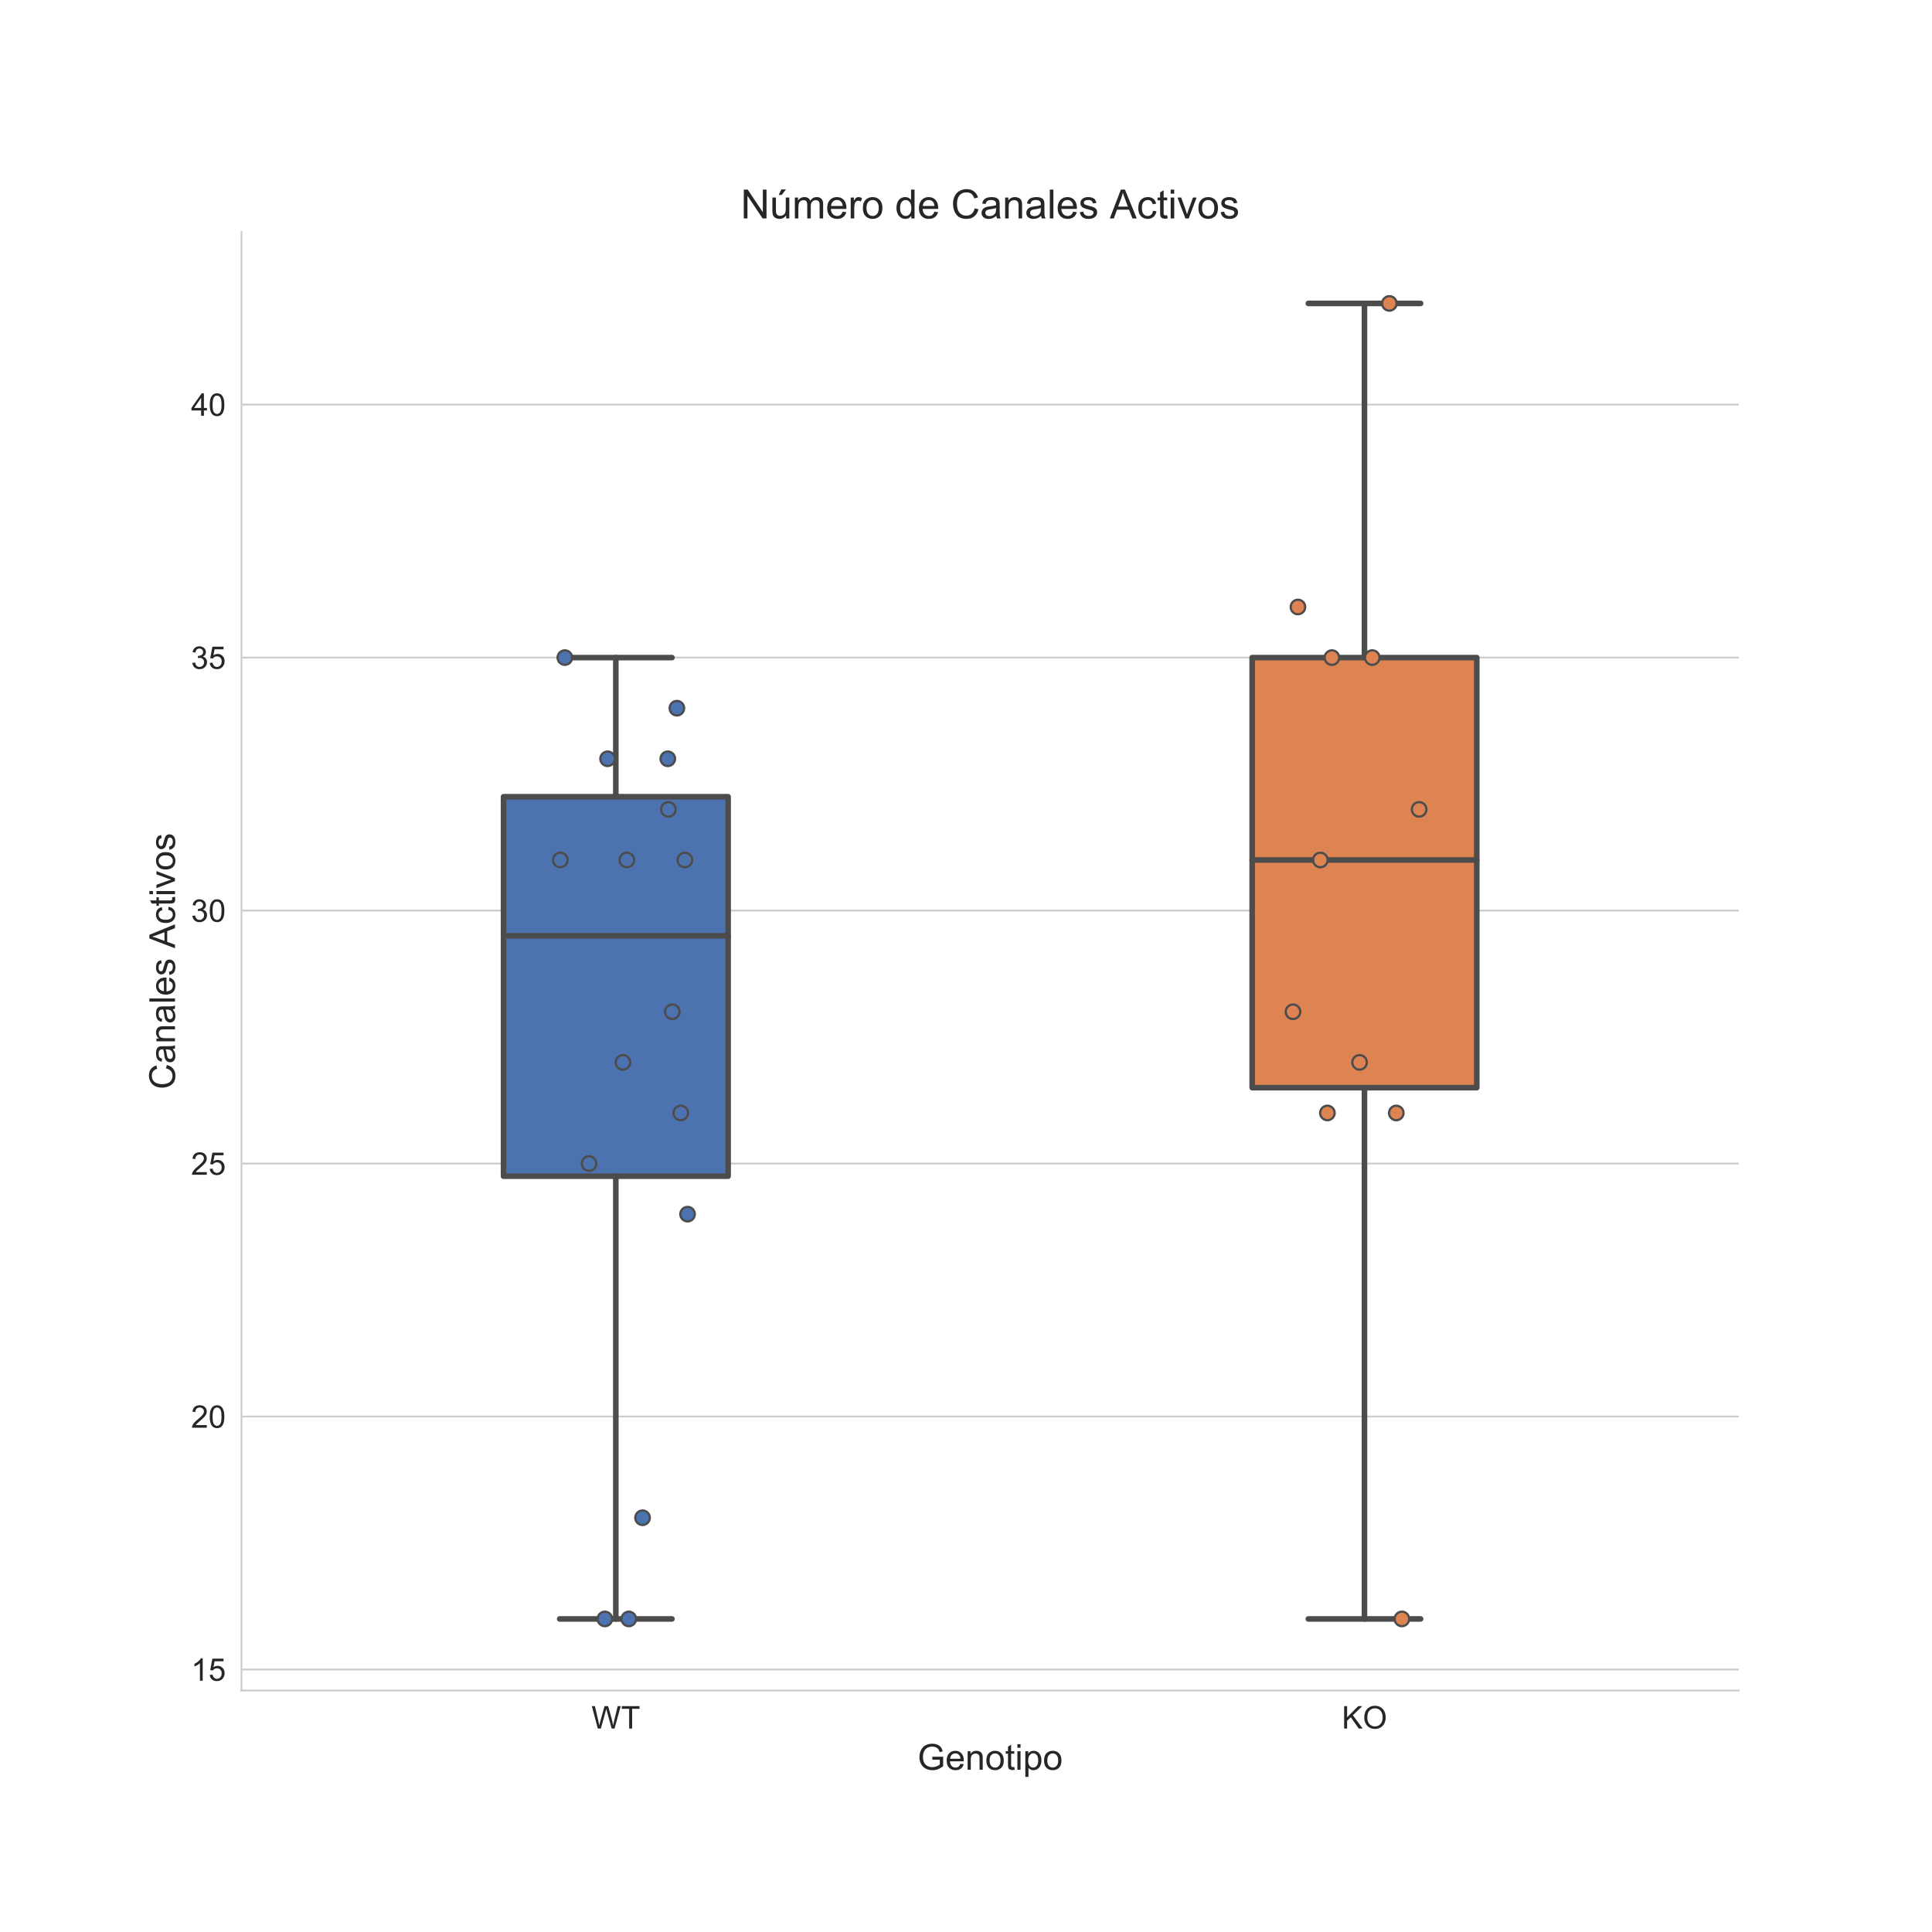 <?xml version="1.0" encoding="utf-8" standalone="no"?>
<!DOCTYPE svg PUBLIC "-//W3C//DTD SVG 1.1//EN"
  "http://www.w3.org/Graphics/SVG/1.1/DTD/svg11.dtd">
<!-- Created with matplotlib (https://matplotlib.org/) -->
<svg height="864pt" version="1.1" viewBox="0 0 864 864" width="864pt" xmlns="http://www.w3.org/2000/svg" xmlns:xlink="http://www.w3.org/1999/xlink">
 <defs>
  <style type="text/css">
*{stroke-linecap:butt;stroke-linejoin:round;white-space:pre;}
  </style>
 </defs>
 <g id="figure_1">
  <g id="patch_1">
   <path d="M 0 864 
L 864 864 
L 864 0 
L 0 0 
z
" style="fill:#ffffff;"/>
  </g>
  <g id="axes_1">
   <g id="patch_2">
    <path d="M 108 756 
L 777.6 756 
L 777.6 103.68 
L 108 103.68 
z
" style="fill:#ffffff;"/>
   </g>
   <g id="matplotlib.axis_1">
    <g id="xtick_1">
     <g id="text_1">
      <!-- WT -->
      <defs>
       <path d="M 20.219 0 
L 1.219 71.578 
L 10.938 71.578 
L 21.828 24.656 
Q 23.578 17.281 24.859 10.016 
Q 27.594 21.484 28.078 23.25 
L 41.703 71.578 
L 53.125 71.578 
L 63.375 35.359 
Q 67.234 21.875 68.953 10.016 
Q 70.312 16.797 72.516 25.594 
L 83.734 71.578 
L 93.266 71.578 
L 73.641 0 
L 64.5 0 
L 49.422 54.547 
Q 47.516 61.375 47.172 62.938 
Q 46.047 58.016 45.062 54.547 
L 29.891 0 
z
" id="ArialMT-87"/>
       <path d="M 25.922 0 
L 25.922 63.141 
L 2.344 63.141 
L 2.344 71.578 
L 59.078 71.578 
L 59.078 63.141 
L 35.406 63.141 
L 35.406 0 
z
" id="ArialMT-84"/>
      </defs>
      <g style="fill:#262626;" transform="translate(264.517 773.021)scale(0.14 -0.14)">
       <use xlink:href="#ArialMT-87"/>
       <use x="94.385" xlink:href="#ArialMT-84"/>
      </g>
     </g>
    </g>
    <g id="xtick_2">
     <g id="text_2">
      <!-- KO -->
      <defs>
       <path d="M 7.328 0 
L 7.328 71.578 
L 16.797 71.578 
L 16.797 36.078 
L 52.344 71.578 
L 65.188 71.578 
L 35.156 42.578 
L 66.5 0 
L 54 0 
L 28.516 36.234 
L 16.797 24.812 
L 16.797 0 
z
" id="ArialMT-75"/>
       <path d="M 4.828 34.859 
Q 4.828 52.688 14.391 62.766 
Q 23.969 72.859 39.109 72.859 
Q 49.031 72.859 56.984 68.109 
Q 64.938 63.375 69.109 54.906 
Q 73.297 46.438 73.297 35.688 
Q 73.297 24.812 68.891 16.219 
Q 64.5 7.625 56.438 3.203 
Q 48.391 -1.219 39.062 -1.219 
Q 28.953 -1.219 20.984 3.656 
Q 13.031 8.547 8.922 16.984 
Q 4.828 25.438 4.828 34.859 
z
M 14.594 34.719 
Q 14.594 21.781 21.547 14.328 
Q 28.516 6.891 39.016 6.891 
Q 49.703 6.891 56.609 14.406 
Q 63.531 21.922 63.531 35.75 
Q 63.531 44.484 60.578 51 
Q 57.625 57.516 51.922 61.109 
Q 46.234 64.703 39.156 64.703 
Q 29.109 64.703 21.844 57.781 
Q 14.594 50.875 14.594 34.719 
z
" id="ArialMT-79"/>
      </defs>
      <g style="fill:#262626;" transform="translate(600.086 773.021)scale(0.14 -0.14)">
       <use xlink:href="#ArialMT-75"/>
       <use x="66.699" xlink:href="#ArialMT-79"/>
      </g>
     </g>
    </g>
    <g id="text_3">
     <!-- Genotipo -->
     <defs>
      <path d="M 41.219 28.078 
L 41.219 36.469 
L 71.531 36.531 
L 71.531 9.969 
Q 64.547 4.391 57.125 1.578 
Q 49.703 -1.219 41.891 -1.219 
Q 31.344 -1.219 22.719 3.297 
Q 14.109 7.812 9.719 16.359 
Q 5.328 24.906 5.328 35.453 
Q 5.328 45.906 9.688 54.953 
Q 14.062 64.016 22.266 68.406 
Q 30.469 72.797 41.156 72.797 
Q 48.922 72.797 55.188 70.281 
Q 61.469 67.781 65.031 63.281 
Q 68.609 58.797 70.453 51.562 
L 61.922 49.219 
Q 60.297 54.688 57.906 57.812 
Q 55.516 60.938 51.062 62.812 
Q 46.625 64.703 41.219 64.703 
Q 34.719 64.703 29.984 62.719 
Q 25.25 60.75 22.344 57.516 
Q 19.438 54.297 17.828 50.438 
Q 15.094 43.797 15.094 36.031 
Q 15.094 26.469 18.391 20.016 
Q 21.688 13.578 27.984 10.453 
Q 34.281 7.328 41.359 7.328 
Q 47.516 7.328 53.375 9.688 
Q 59.234 12.062 62.25 14.75 
L 62.25 28.078 
z
" id="ArialMT-71"/>
      <path d="M 42.094 16.703 
L 51.172 15.578 
Q 49.031 7.625 43.219 3.219 
Q 37.406 -1.172 28.375 -1.172 
Q 17 -1.172 10.328 5.828 
Q 3.656 12.844 3.656 25.484 
Q 3.656 38.578 10.391 45.797 
Q 17.141 53.031 27.875 53.031 
Q 38.281 53.031 44.875 45.953 
Q 51.469 38.875 51.469 26.031 
Q 51.469 25.25 51.422 23.688 
L 12.75 23.688 
Q 13.234 15.141 17.578 10.594 
Q 21.922 6.062 28.422 6.062 
Q 33.25 6.062 36.672 8.594 
Q 40.094 11.141 42.094 16.703 
z
M 13.234 30.906 
L 42.188 30.906 
Q 41.609 37.453 38.875 40.719 
Q 34.672 45.797 27.984 45.797 
Q 21.922 45.797 17.797 41.75 
Q 13.672 37.703 13.234 30.906 
z
" id="ArialMT-101"/>
      <path d="M 6.594 0 
L 6.594 51.859 
L 14.5 51.859 
L 14.5 44.484 
Q 20.219 53.031 31 53.031 
Q 35.688 53.031 39.625 51.344 
Q 43.562 49.656 45.516 46.922 
Q 47.469 44.188 48.25 40.438 
Q 48.734 37.984 48.734 31.891 
L 48.734 0 
L 39.938 0 
L 39.938 31.547 
Q 39.938 36.922 38.906 39.578 
Q 37.891 42.234 35.281 43.812 
Q 32.672 45.406 29.156 45.406 
Q 23.531 45.406 19.453 41.844 
Q 15.375 38.281 15.375 28.328 
L 15.375 0 
z
" id="ArialMT-110"/>
      <path d="M 3.328 25.922 
Q 3.328 40.328 11.328 47.266 
Q 18.016 53.031 27.641 53.031 
Q 38.328 53.031 45.109 46.016 
Q 51.906 39.016 51.906 26.656 
Q 51.906 16.656 48.906 10.906 
Q 45.906 5.172 40.156 2 
Q 34.422 -1.172 27.641 -1.172 
Q 16.75 -1.172 10.031 5.812 
Q 3.328 12.797 3.328 25.922 
z
M 12.359 25.922 
Q 12.359 15.969 16.703 11.016 
Q 21.047 6.062 27.641 6.062 
Q 34.188 6.062 38.531 11.031 
Q 42.875 16.016 42.875 26.219 
Q 42.875 35.844 38.5 40.797 
Q 34.125 45.75 27.641 45.75 
Q 21.047 45.75 16.703 40.812 
Q 12.359 35.891 12.359 25.922 
z
" id="ArialMT-111"/>
      <path d="M 25.781 7.859 
L 27.047 0.094 
Q 23.344 -0.688 20.406 -0.688 
Q 15.625 -0.688 12.984 0.828 
Q 10.359 2.344 9.281 4.812 
Q 8.203 7.281 8.203 15.188 
L 8.203 45.016 
L 1.766 45.016 
L 1.766 51.859 
L 8.203 51.859 
L 8.203 64.703 
L 16.938 69.969 
L 16.938 51.859 
L 25.781 51.859 
L 25.781 45.016 
L 16.938 45.016 
L 16.938 14.703 
Q 16.938 10.938 17.406 9.859 
Q 17.875 8.797 18.922 8.156 
Q 19.969 7.516 21.922 7.516 
Q 23.391 7.516 25.781 7.859 
z
" id="ArialMT-116"/>
      <path d="M 6.641 61.469 
L 6.641 71.578 
L 15.438 71.578 
L 15.438 61.469 
z
M 6.641 0 
L 6.641 51.859 
L 15.438 51.859 
L 15.438 0 
z
" id="ArialMT-105"/>
      <path d="M 6.594 -19.875 
L 6.594 51.859 
L 14.594 51.859 
L 14.594 45.125 
Q 17.438 49.078 21 51.047 
Q 24.562 53.031 29.641 53.031 
Q 36.281 53.031 41.359 49.609 
Q 46.438 46.188 49.016 39.953 
Q 51.609 33.734 51.609 26.312 
Q 51.609 18.359 48.75 11.984 
Q 45.906 5.609 40.453 2.219 
Q 35.016 -1.172 29 -1.172 
Q 24.609 -1.172 21.109 0.688 
Q 17.625 2.547 15.375 5.375 
L 15.375 -19.875 
z
M 14.547 25.641 
Q 14.547 15.625 18.594 10.844 
Q 22.656 6.062 28.422 6.062 
Q 34.281 6.062 38.453 11.016 
Q 42.625 15.969 42.625 26.375 
Q 42.625 36.281 38.547 41.203 
Q 34.469 46.141 28.812 46.141 
Q 23.188 46.141 18.859 40.891 
Q 14.547 35.641 14.547 25.641 
z
" id="ArialMT-112"/>
     </defs>
     <g style="fill:#262626;" transform="translate(410.334 791.451)scale(0.16 -0.16)">
      <use xlink:href="#ArialMT-71"/>
      <use x="77.783" xlink:href="#ArialMT-101"/>
      <use x="133.398" xlink:href="#ArialMT-110"/>
      <use x="189.014" xlink:href="#ArialMT-111"/>
      <use x="244.629" xlink:href="#ArialMT-116"/>
      <use x="272.412" xlink:href="#ArialMT-105"/>
      <use x="294.629" xlink:href="#ArialMT-112"/>
      <use x="350.244" xlink:href="#ArialMT-111"/>
     </g>
    </g>
   </g>
   <g id="matplotlib.axis_2">
    <g id="ytick_1">
     <g id="line2d_1">
      <path clip-path="url(#p1ff3ce1ac2)" d="M 108 746.619 
L 777.6 746.619 
" style="fill:none;stroke:#cccccc;stroke-linecap:round;stroke-width:0.8;"/>
     </g>
     <g id="text_4">
      <!-- 15 -->
      <defs>
       <path d="M 37.25 0 
L 28.469 0 
L 28.469 56 
Q 25.297 52.984 20.141 49.953 
Q 14.984 46.922 10.891 45.406 
L 10.891 53.906 
Q 18.266 57.375 23.781 62.297 
Q 29.297 67.234 31.594 71.875 
L 37.25 71.875 
z
" id="ArialMT-49"/>
       <path d="M 4.156 18.75 
L 13.375 19.531 
Q 14.406 12.797 18.141 9.391 
Q 21.875 6 27.156 6 
Q 33.5 6 37.891 10.781 
Q 42.281 15.578 42.281 23.484 
Q 42.281 31 38.062 35.344 
Q 33.844 39.703 27 39.703 
Q 22.75 39.703 19.328 37.766 
Q 15.922 35.844 13.969 32.766 
L 5.719 33.844 
L 12.641 70.609 
L 48.25 70.609 
L 48.25 62.203 
L 19.672 62.203 
L 15.828 42.969 
Q 22.266 47.469 29.344 47.469 
Q 38.719 47.469 45.156 40.969 
Q 51.609 34.469 51.609 24.266 
Q 51.609 14.547 45.953 7.469 
Q 39.062 -1.219 27.156 -1.219 
Q 17.391 -1.219 11.203 4.25 
Q 5.031 9.719 4.156 18.75 
z
" id="ArialMT-53"/>
      </defs>
      <g style="fill:#262626;" transform="translate(85.429 751.629)scale(0.14 -0.14)">
       <use xlink:href="#ArialMT-49"/>
       <use x="55.615" xlink:href="#ArialMT-53"/>
      </g>
     </g>
    </g>
    <g id="ytick_2">
     <g id="line2d_2">
      <path clip-path="url(#p1ff3ce1ac2)" d="M 108 633.484 
L 777.6 633.484 
" style="fill:none;stroke:#cccccc;stroke-linecap:round;stroke-width:0.8;"/>
     </g>
     <g id="text_5">
      <!-- 20 -->
      <defs>
       <path d="M 50.344 8.453 
L 50.344 0 
L 3.031 0 
Q 2.938 3.172 4.047 6.109 
Q 5.859 10.938 9.828 15.625 
Q 13.812 20.312 21.344 26.469 
Q 33.016 36.031 37.109 41.625 
Q 41.219 47.219 41.219 52.203 
Q 41.219 57.422 37.469 61 
Q 33.734 64.594 27.734 64.594 
Q 21.391 64.594 17.578 60.781 
Q 13.766 56.984 13.719 50.25 
L 4.688 51.172 
Q 5.609 61.281 11.656 66.578 
Q 17.719 71.875 27.938 71.875 
Q 38.234 71.875 44.234 66.156 
Q 50.25 60.453 50.25 52 
Q 50.25 47.703 48.484 43.547 
Q 46.734 39.406 42.656 34.812 
Q 38.578 30.219 29.109 22.219 
Q 21.188 15.578 18.938 13.203 
Q 16.703 10.844 15.234 8.453 
z
" id="ArialMT-50"/>
       <path d="M 4.156 35.297 
Q 4.156 48 6.766 55.734 
Q 9.375 63.484 14.516 67.672 
Q 19.672 71.875 27.484 71.875 
Q 33.25 71.875 37.594 69.547 
Q 41.938 67.234 44.766 62.859 
Q 47.609 58.5 49.219 52.219 
Q 50.828 45.953 50.828 35.297 
Q 50.828 22.703 48.234 14.969 
Q 45.656 7.234 40.5 3 
Q 35.359 -1.219 27.484 -1.219 
Q 17.141 -1.219 11.234 6.203 
Q 4.156 15.141 4.156 35.297 
z
M 13.188 35.297 
Q 13.188 17.672 17.312 11.828 
Q 21.438 6 27.484 6 
Q 33.547 6 37.672 11.859 
Q 41.797 17.719 41.797 35.297 
Q 41.797 52.984 37.672 58.781 
Q 33.547 64.594 27.391 64.594 
Q 21.344 64.594 17.719 59.469 
Q 13.188 52.938 13.188 35.297 
z
" id="ArialMT-48"/>
      </defs>
      <g style="fill:#262626;" transform="translate(85.429 638.494)scale(0.14 -0.14)">
       <use xlink:href="#ArialMT-50"/>
       <use x="55.615" xlink:href="#ArialMT-48"/>
      </g>
     </g>
    </g>
    <g id="ytick_3">
     <g id="line2d_3">
      <path clip-path="url(#p1ff3ce1ac2)" d="M 108 520.348 
L 777.6 520.348 
" style="fill:none;stroke:#cccccc;stroke-linecap:round;stroke-width:0.8;"/>
     </g>
     <g id="text_6">
      <!-- 25 -->
      <g style="fill:#262626;" transform="translate(85.429 525.359)scale(0.14 -0.14)">
       <use xlink:href="#ArialMT-50"/>
       <use x="55.615" xlink:href="#ArialMT-53"/>
      </g>
     </g>
    </g>
    <g id="ytick_4">
     <g id="line2d_4">
      <path clip-path="url(#p1ff3ce1ac2)" d="M 108 407.213 
L 777.6 407.213 
" style="fill:none;stroke:#cccccc;stroke-linecap:round;stroke-width:0.8;"/>
     </g>
     <g id="text_7">
      <!-- 30 -->
      <defs>
       <path d="M 4.203 18.891 
L 12.984 20.062 
Q 14.5 12.594 18.141 9.297 
Q 21.781 6 27 6 
Q 33.203 6 37.469 10.297 
Q 41.75 14.594 41.75 20.953 
Q 41.75 27 37.797 30.922 
Q 33.844 34.859 27.734 34.859 
Q 25.25 34.859 21.531 33.891 
L 22.516 41.609 
Q 23.391 41.5 23.922 41.5 
Q 29.547 41.5 34.031 44.422 
Q 38.531 47.359 38.531 53.469 
Q 38.531 58.297 35.25 61.469 
Q 31.984 64.656 26.812 64.656 
Q 21.688 64.656 18.266 61.422 
Q 14.844 58.203 13.875 51.766 
L 5.078 53.328 
Q 6.688 62.156 12.391 67.016 
Q 18.109 71.875 26.609 71.875 
Q 32.469 71.875 37.391 69.359 
Q 42.328 66.844 44.938 62.5 
Q 47.562 58.156 47.562 53.266 
Q 47.562 48.641 45.062 44.828 
Q 42.578 41.016 37.703 38.766 
Q 44.047 37.312 47.562 32.688 
Q 51.078 28.078 51.078 21.141 
Q 51.078 11.766 44.234 5.25 
Q 37.406 -1.266 26.953 -1.266 
Q 17.531 -1.266 11.297 4.344 
Q 5.078 9.969 4.203 18.891 
z
" id="ArialMT-51"/>
      </defs>
      <g style="fill:#262626;" transform="translate(85.429 412.223)scale(0.14 -0.14)">
       <use xlink:href="#ArialMT-51"/>
       <use x="55.615" xlink:href="#ArialMT-48"/>
      </g>
     </g>
    </g>
    <g id="ytick_5">
     <g id="line2d_5">
      <path clip-path="url(#p1ff3ce1ac2)" d="M 108 294.078 
L 777.6 294.078 
" style="fill:none;stroke:#cccccc;stroke-linecap:round;stroke-width:0.8;"/>
     </g>
     <g id="text_8">
      <!-- 35 -->
      <g style="fill:#262626;" transform="translate(85.429 299.088)scale(0.14 -0.14)">
       <use xlink:href="#ArialMT-51"/>
       <use x="55.615" xlink:href="#ArialMT-53"/>
      </g>
     </g>
    </g>
    <g id="ytick_6">
     <g id="line2d_6">
      <path clip-path="url(#p1ff3ce1ac2)" d="M 108 180.942 
L 777.6 180.942 
" style="fill:none;stroke:#cccccc;stroke-linecap:round;stroke-width:0.8;"/>
     </g>
     <g id="text_9">
      <!-- 40 -->
      <defs>
       <path d="M 32.328 0 
L 32.328 17.141 
L 1.266 17.141 
L 1.266 25.203 
L 33.938 71.578 
L 41.109 71.578 
L 41.109 25.203 
L 50.781 25.203 
L 50.781 17.141 
L 41.109 17.141 
L 41.109 0 
z
M 32.328 25.203 
L 32.328 57.469 
L 9.906 25.203 
z
" id="ArialMT-52"/>
      </defs>
      <g style="fill:#262626;" transform="translate(85.429 185.953)scale(0.14 -0.14)">
       <use xlink:href="#ArialMT-52"/>
       <use x="55.615" xlink:href="#ArialMT-48"/>
      </g>
     </g>
    </g>
    <g id="text_10">
     <!-- Canales Activos -->
     <defs>
      <path d="M 58.797 25.094 
L 68.266 22.703 
Q 65.281 11.031 57.547 4.906 
Q 49.812 -1.219 38.625 -1.219 
Q 27.047 -1.219 19.797 3.484 
Q 12.547 8.203 8.766 17.141 
Q 4.984 26.078 4.984 36.328 
Q 4.984 47.516 9.25 55.828 
Q 13.531 64.156 21.406 68.469 
Q 29.297 72.797 38.766 72.797 
Q 49.516 72.797 56.828 67.328 
Q 64.156 61.859 67.047 51.953 
L 57.719 49.75 
Q 55.219 57.562 50.484 61.125 
Q 45.75 64.703 38.578 64.703 
Q 30.328 64.703 24.781 60.734 
Q 19.234 56.781 16.984 50.109 
Q 14.75 43.453 14.75 36.375 
Q 14.75 27.25 17.406 20.438 
Q 20.062 13.625 25.672 10.25 
Q 31.297 6.891 37.844 6.891 
Q 45.797 6.891 51.312 11.469 
Q 56.844 16.062 58.797 25.094 
z
" id="ArialMT-67"/>
      <path d="M 40.438 6.391 
Q 35.547 2.25 31.031 0.531 
Q 26.516 -1.172 21.344 -1.172 
Q 12.797 -1.172 8.203 3 
Q 3.609 7.172 3.609 13.672 
Q 3.609 17.484 5.344 20.625 
Q 7.078 23.781 9.891 25.688 
Q 12.703 27.594 16.219 28.562 
Q 18.797 29.25 24.031 29.891 
Q 34.672 31.156 39.703 32.906 
Q 39.75 34.719 39.75 35.203 
Q 39.75 40.578 37.25 42.781 
Q 33.891 45.75 27.25 45.75 
Q 21.047 45.75 18.094 43.578 
Q 15.141 41.406 13.719 35.891 
L 5.125 37.062 
Q 6.297 42.578 8.984 45.969 
Q 11.672 49.359 16.75 51.188 
Q 21.828 53.031 28.516 53.031 
Q 35.156 53.031 39.297 51.469 
Q 43.453 49.906 45.406 47.531 
Q 47.359 45.172 48.141 41.547 
Q 48.578 39.312 48.578 33.453 
L 48.578 21.734 
Q 48.578 9.469 49.141 6.219 
Q 49.703 2.984 51.375 0 
L 42.188 0 
Q 40.828 2.734 40.438 6.391 
z
M 39.703 26.031 
Q 34.906 24.078 25.344 22.703 
Q 19.922 21.922 17.672 20.938 
Q 15.438 19.969 14.203 18.094 
Q 12.984 16.219 12.984 13.922 
Q 12.984 10.406 15.641 8.062 
Q 18.312 5.719 23.438 5.719 
Q 28.516 5.719 32.469 7.938 
Q 36.422 10.156 38.281 14.016 
Q 39.703 17 39.703 22.797 
z
" id="ArialMT-97"/>
      <path d="M 6.391 0 
L 6.391 71.578 
L 15.188 71.578 
L 15.188 0 
z
" id="ArialMT-108"/>
      <path d="M 3.078 15.484 
L 11.766 16.844 
Q 12.5 11.625 15.844 8.844 
Q 19.188 6.062 25.203 6.062 
Q 31.25 6.062 34.172 8.516 
Q 37.109 10.984 37.109 14.312 
Q 37.109 17.281 34.516 19 
Q 32.719 20.172 25.531 21.969 
Q 15.875 24.422 12.141 26.203 
Q 8.406 27.984 6.469 31.125 
Q 4.547 34.281 4.547 38.094 
Q 4.547 41.547 6.125 44.5 
Q 7.719 47.469 10.453 49.422 
Q 12.5 50.922 16.031 51.969 
Q 19.578 53.031 23.641 53.031 
Q 29.734 53.031 34.344 51.266 
Q 38.969 49.516 41.156 46.5 
Q 43.359 43.5 44.188 38.484 
L 35.594 37.312 
Q 35.016 41.312 32.203 43.547 
Q 29.391 45.797 24.266 45.797 
Q 18.219 45.797 15.625 43.797 
Q 13.031 41.797 13.031 39.109 
Q 13.031 37.406 14.109 36.031 
Q 15.188 34.625 17.484 33.688 
Q 18.797 33.203 25.25 31.453 
Q 34.578 28.953 38.25 27.359 
Q 41.938 25.781 44.031 22.75 
Q 46.141 19.734 46.141 15.234 
Q 46.141 10.844 43.578 6.953 
Q 41.016 3.078 36.172 0.953 
Q 31.344 -1.172 25.25 -1.172 
Q 15.141 -1.172 9.844 3.031 
Q 4.547 7.234 3.078 15.484 
z
" id="ArialMT-115"/>
      <path id="ArialMT-32"/>
      <path d="M -0.141 0 
L 27.344 71.578 
L 37.547 71.578 
L 66.844 0 
L 56.062 0 
L 47.703 21.688 
L 17.781 21.688 
L 9.906 0 
z
M 20.516 29.391 
L 44.781 29.391 
L 37.312 49.219 
Q 33.891 58.25 32.234 64.062 
Q 30.859 57.172 28.375 50.391 
z
" id="ArialMT-65"/>
      <path d="M 40.438 19 
L 49.078 17.875 
Q 47.656 8.938 41.812 3.875 
Q 35.984 -1.172 27.484 -1.172 
Q 16.844 -1.172 10.375 5.781 
Q 3.906 12.75 3.906 25.734 
Q 3.906 34.125 6.688 40.422 
Q 9.469 46.734 15.156 49.875 
Q 20.844 53.031 27.547 53.031 
Q 35.984 53.031 41.359 48.75 
Q 46.734 44.484 48.25 36.625 
L 39.703 35.297 
Q 38.484 40.531 35.375 43.156 
Q 32.281 45.797 27.875 45.797 
Q 21.234 45.797 17.078 41.031 
Q 12.938 36.281 12.938 25.984 
Q 12.938 15.531 16.938 10.797 
Q 20.953 6.062 27.391 6.062 
Q 32.562 6.062 36.031 9.234 
Q 39.5 12.406 40.438 19 
z
" id="ArialMT-99"/>
      <path d="M 21 0 
L 1.266 51.859 
L 10.547 51.859 
L 21.688 20.797 
Q 23.484 15.766 25 10.359 
Q 26.172 14.453 28.266 20.219 
L 39.797 51.859 
L 48.828 51.859 
L 29.203 0 
z
" id="ArialMT-118"/>
     </defs>
     <g style="fill:#262626;" transform="translate(78.249 487.191)rotate(-90)scale(0.16 -0.16)">
      <use xlink:href="#ArialMT-67"/>
      <use x="72.217" xlink:href="#ArialMT-97"/>
      <use x="127.832" xlink:href="#ArialMT-110"/>
      <use x="183.447" xlink:href="#ArialMT-97"/>
      <use x="239.062" xlink:href="#ArialMT-108"/>
      <use x="261.279" xlink:href="#ArialMT-101"/>
      <use x="316.895" xlink:href="#ArialMT-115"/>
      <use x="366.895" xlink:href="#ArialMT-32"/>
      <use x="394.6" xlink:href="#ArialMT-65"/>
      <use x="461.299" xlink:href="#ArialMT-99"/>
      <use x="511.299" xlink:href="#ArialMT-116"/>
      <use x="539.082" xlink:href="#ArialMT-105"/>
      <use x="561.299" xlink:href="#ArialMT-118"/>
      <use x="611.299" xlink:href="#ArialMT-111"/>
      <use x="666.914" xlink:href="#ArialMT-115"/>
     </g>
    </g>
   </g>
   <g id="patch_3">
    <path clip-path="url(#p1ff3ce1ac2)" d="M 225.18 526.005 
L 325.62 526.005 
L 325.62 356.302 
L 225.18 356.302 
L 225.18 526.005 
z
" style="fill:#4c72b0;stroke:#4c4c4c;stroke-linejoin:miter;stroke-width:2.5;"/>
   </g>
   <g id="patch_4">
    <path clip-path="url(#p1ff3ce1ac2)" d="M 559.98 486.408 
L 660.42 486.408 
L 660.42 294.078 
L 559.98 294.078 
L 559.98 486.408 
z
" style="fill:#dd8452;stroke:#4c4c4c;stroke-linejoin:miter;stroke-width:2.5;"/>
   </g>
   <g id="line2d_7">
    <path clip-path="url(#p1ff3ce1ac2)" d="M 275.4 526.005 
L 275.4 723.992 
" style="fill:none;stroke:#4c4c4c;stroke-linecap:round;stroke-width:2.5;"/>
   </g>
   <g id="line2d_8">
    <path clip-path="url(#p1ff3ce1ac2)" d="M 275.4 356.302 
L 275.4 294.078 
" style="fill:none;stroke:#4c4c4c;stroke-linecap:round;stroke-width:2.5;"/>
   </g>
   <g id="line2d_9">
    <path clip-path="url(#p1ff3ce1ac2)" d="M 250.29 723.992 
L 300.51 723.992 
" style="fill:none;stroke:#4c4c4c;stroke-linecap:round;stroke-width:2.5;"/>
   </g>
   <g id="line2d_10">
    <path clip-path="url(#p1ff3ce1ac2)" d="M 250.29 294.078 
L 300.51 294.078 
" style="fill:none;stroke:#4c4c4c;stroke-linecap:round;stroke-width:2.5;"/>
   </g>
   <g id="line2d_11"/>
   <g id="line2d_12">
    <path clip-path="url(#p1ff3ce1ac2)" d="M 610.2 486.408 
L 610.2 723.992 
" style="fill:none;stroke:#4c4c4c;stroke-linecap:round;stroke-width:2.5;"/>
   </g>
   <g id="line2d_13">
    <path clip-path="url(#p1ff3ce1ac2)" d="M 610.2 294.078 
L 610.2 135.688 
" style="fill:none;stroke:#4c4c4c;stroke-linecap:round;stroke-width:2.5;"/>
   </g>
   <g id="line2d_14">
    <path clip-path="url(#p1ff3ce1ac2)" d="M 585.09 723.992 
L 635.31 723.992 
" style="fill:none;stroke:#4c4c4c;stroke-linecap:round;stroke-width:2.5;"/>
   </g>
   <g id="line2d_15">
    <path clip-path="url(#p1ff3ce1ac2)" d="M 585.09 135.688 
L 635.31 135.688 
" style="fill:none;stroke:#4c4c4c;stroke-linecap:round;stroke-width:2.5;"/>
   </g>
   <g id="line2d_16"/>
   <g id="line2d_17">
    <path clip-path="url(#p1ff3ce1ac2)" d="M 225.18 418.526 
L 325.62 418.526 
" style="fill:none;stroke:#4c4c4c;stroke-linecap:round;stroke-width:2.5;"/>
   </g>
   <g id="line2d_18">
    <path clip-path="url(#p1ff3ce1ac2)" d="M 559.98 384.586 
L 660.42 384.586 
" style="fill:none;stroke:#4c4c4c;stroke-linecap:round;stroke-width:2.5;"/>
   </g>
   <g id="patch_5">
    <path d="M 108 756 
L 108 103.68 
" style="fill:none;stroke:#cccccc;stroke-linecap:square;stroke-linejoin:miter;stroke-width:0.8;"/>
   </g>
   <g id="patch_6">
    <path d="M 108 756 
L 777.6 756 
" style="fill:none;stroke:#cccccc;stroke-linecap:square;stroke-linejoin:miter;stroke-width:0.8;"/>
   </g>
   <g id="PathCollection_1">
    <defs>
     <path d="M 0 3.25 
C 0.862 3.25 1.689 2.908 2.298 2.298 
C 2.908 1.689 3.25 0.862 3.25 0 
C 3.25 -0.862 2.908 -1.689 2.298 -2.298 
C 1.689 -2.908 0.862 -3.25 0 -3.25 
C -0.862 -3.25 -1.689 -2.908 -2.298 -2.298 
C -2.908 -1.689 -3.25 -0.862 -3.25 0 
C -3.25 0.862 -2.908 1.689 -2.298 2.298 
C -1.689 2.908 -0.862 3.25 0 3.25 
z
" id="C0_0_0f929f56d8"/>
    </defs>
    <g clip-path="url(#p1ff3ce1ac2)">
     <use style="fill:#4c72b0;stroke:#4c4c4c;" x="271.713" xlink:href="#C0_0_0f929f56d8" y="339.332"/>
    </g>
    <g clip-path="url(#p1ff3ce1ac2)">
     <use style="fill:#4c72b0;stroke:#4c4c4c;" x="298.637" xlink:href="#C0_0_0f929f56d8" y="339.332"/>
    </g>
    <g clip-path="url(#p1ff3ce1ac2)">
     <use style="fill:#4c72b0;stroke:#4c4c4c;" x="280.318" xlink:href="#C0_0_0f929f56d8" y="384.586"/>
    </g>
    <g clip-path="url(#p1ff3ce1ac2)">
     <use style="fill:#4c72b0;stroke:#4c4c4c;" x="300.658" xlink:href="#C0_0_0f929f56d8" y="452.467"/>
    </g>
    <g clip-path="url(#p1ff3ce1ac2)">
     <use style="fill:#4c72b0;stroke:#4c4c4c;" x="252.601" xlink:href="#C0_0_0f929f56d8" y="294.078"/>
    </g>
    <g clip-path="url(#p1ff3ce1ac2)">
     <use style="fill:#4c72b0;stroke:#4c4c4c;" x="263.434" xlink:href="#C0_0_0f929f56d8" y="520.348"/>
    </g>
    <g clip-path="url(#p1ff3ce1ac2)">
     <use style="fill:#4c72b0;stroke:#4c4c4c;" x="298.905" xlink:href="#C0_0_0f929f56d8" y="361.959"/>
    </g>
    <g clip-path="url(#p1ff3ce1ac2)">
     <use style="fill:#4c72b0;stroke:#4c4c4c;" x="306.271" xlink:href="#C0_0_0f929f56d8" y="384.586"/>
    </g>
    <g clip-path="url(#p1ff3ce1ac2)">
     <use style="fill:#4c72b0;stroke:#4c4c4c;" x="250.571" xlink:href="#C0_0_0f929f56d8" y="384.586"/>
    </g>
    <g clip-path="url(#p1ff3ce1ac2)">
     <use style="fill:#4c72b0;stroke:#4c4c4c;" x="302.706" xlink:href="#C0_0_0f929f56d8" y="316.705"/>
    </g>
    <g clip-path="url(#p1ff3ce1ac2)">
     <use style="fill:#4c72b0;stroke:#4c4c4c;" x="287.349" xlink:href="#C0_0_0f929f56d8" y="678.738"/>
    </g>
    <g clip-path="url(#p1ff3ce1ac2)">
     <use style="fill:#4c72b0;stroke:#4c4c4c;" x="270.499" xlink:href="#C0_0_0f929f56d8" y="723.992"/>
    </g>
    <g clip-path="url(#p1ff3ce1ac2)">
     <use style="fill:#4c72b0;stroke:#4c4c4c;" x="304.432" xlink:href="#C0_0_0f929f56d8" y="497.721"/>
    </g>
    <g clip-path="url(#p1ff3ce1ac2)">
     <use style="fill:#4c72b0;stroke:#4c4c4c;" x="307.488" xlink:href="#C0_0_0f929f56d8" y="542.975"/>
    </g>
    <g clip-path="url(#p1ff3ce1ac2)">
     <use style="fill:#4c72b0;stroke:#4c4c4c;" x="278.567" xlink:href="#C0_0_0f929f56d8" y="475.094"/>
    </g>
    <g clip-path="url(#p1ff3ce1ac2)">
     <use style="fill:#4c72b0;stroke:#4c4c4c;" x="281.203" xlink:href="#C0_0_0f929f56d8" y="723.992"/>
    </g>
   </g>
   <g id="PathCollection_2">
    <defs>
     <path d="M 0 3.25 
C 0.862 3.25 1.689 2.908 2.298 2.298 
C 2.908 1.689 3.25 0.862 3.25 0 
C 3.25 -0.862 2.908 -1.689 2.298 -2.298 
C 1.689 -2.908 0.862 -3.25 0 -3.25 
C -0.862 -3.25 -1.689 -2.908 -2.298 -2.298 
C -2.908 -1.689 -3.25 -0.862 -3.25 0 
C -3.25 0.862 -2.908 1.689 -2.298 2.298 
C -1.689 2.908 -0.862 3.25 0 3.25 
z
" id="C1_0_39ac4bb546"/>
    </defs>
    <g clip-path="url(#p1ff3ce1ac2)">
     <use style="fill:#dd8452;stroke:#4c4c4c;" x="624.42" xlink:href="#C1_0_39ac4bb546" y="497.721"/>
    </g>
    <g clip-path="url(#p1ff3ce1ac2)">
     <use style="fill:#dd8452;stroke:#4c4c4c;" x="608.01" xlink:href="#C1_0_39ac4bb546" y="475.094"/>
    </g>
    <g clip-path="url(#p1ff3ce1ac2)">
     <use style="fill:#dd8452;stroke:#4c4c4c;" x="626.934" xlink:href="#C1_0_39ac4bb546" y="723.992"/>
    </g>
    <g clip-path="url(#p1ff3ce1ac2)">
     <use style="fill:#dd8452;stroke:#4c4c4c;" x="590.47" xlink:href="#C1_0_39ac4bb546" y="384.586"/>
    </g>
    <g clip-path="url(#p1ff3ce1ac2)">
     <use style="fill:#dd8452;stroke:#4c4c4c;" x="595.639" xlink:href="#C1_0_39ac4bb546" y="294.078"/>
    </g>
    <g clip-path="url(#p1ff3ce1ac2)">
     <use style="fill:#dd8452;stroke:#4c4c4c;" x="621.329" xlink:href="#C1_0_39ac4bb546" y="135.688"/>
    </g>
    <g clip-path="url(#p1ff3ce1ac2)">
     <use style="fill:#dd8452;stroke:#4c4c4c;" x="578.231" xlink:href="#C1_0_39ac4bb546" y="452.467"/>
    </g>
    <g clip-path="url(#p1ff3ce1ac2)">
     <use style="fill:#dd8452;stroke:#4c4c4c;" x="634.641" xlink:href="#C1_0_39ac4bb546" y="361.959"/>
    </g>
    <g clip-path="url(#p1ff3ce1ac2)">
     <use style="fill:#dd8452;stroke:#4c4c4c;" x="580.448" xlink:href="#C1_0_39ac4bb546" y="271.451"/>
    </g>
    <g clip-path="url(#p1ff3ce1ac2)">
     <use style="fill:#dd8452;stroke:#4c4c4c;" x="593.624" xlink:href="#C1_0_39ac4bb546" y="497.721"/>
    </g>
    <g clip-path="url(#p1ff3ce1ac2)">
     <use style="fill:#dd8452;stroke:#4c4c4c;" x="613.68" xlink:href="#C1_0_39ac4bb546" y="294.078"/>
    </g>
   </g>
   <g id="text_11">
    <!-- Número de Canales Activos -->
    <defs>
     <path d="M 7.625 0 
L 7.625 71.578 
L 17.328 71.578 
L 54.938 15.375 
L 54.938 71.578 
L 64.016 71.578 
L 64.016 0 
L 54.297 0 
L 16.703 56.25 
L 16.703 0 
z
" id="ArialMT-78"/>
     <path d="M 40.578 0 
L 40.578 7.625 
Q 34.516 -1.172 24.125 -1.172 
Q 19.531 -1.172 15.547 0.578 
Q 11.578 2.344 9.641 5 
Q 7.719 7.672 6.938 11.531 
Q 6.391 14.109 6.391 19.734 
L 6.391 51.859 
L 15.188 51.859 
L 15.188 23.094 
Q 15.188 16.219 15.719 13.812 
Q 16.547 10.359 19.234 8.375 
Q 21.922 6.391 25.875 6.391 
Q 29.828 6.391 33.297 8.422 
Q 36.766 10.453 38.203 13.938 
Q 39.656 17.438 39.656 24.078 
L 39.656 51.859 
L 48.438 51.859 
L 48.438 0 
z
M 22.125 58.297 
L 28.609 71.969 
L 40.141 71.969 
L 29.391 58.297 
z
" id="ArialMT-250"/>
     <path d="M 6.594 0 
L 6.594 51.859 
L 14.453 51.859 
L 14.453 44.578 
Q 16.891 48.391 20.938 50.703 
Q 25 53.031 30.172 53.031 
Q 35.938 53.031 39.625 50.641 
Q 43.312 48.25 44.828 43.953 
Q 50.984 53.031 60.844 53.031 
Q 68.562 53.031 72.703 48.75 
Q 76.859 44.484 76.859 35.594 
L 76.859 0 
L 68.109 0 
L 68.109 32.672 
Q 68.109 37.938 67.25 40.25 
Q 66.406 42.578 64.156 43.984 
Q 61.922 45.406 58.891 45.406 
Q 53.422 45.406 49.797 41.766 
Q 46.188 38.141 46.188 30.125 
L 46.188 0 
L 37.406 0 
L 37.406 33.688 
Q 37.406 39.547 35.25 42.469 
Q 33.109 45.406 28.219 45.406 
Q 24.516 45.406 21.359 43.453 
Q 18.219 41.5 16.797 37.734 
Q 15.375 33.984 15.375 26.906 
L 15.375 0 
z
" id="ArialMT-109"/>
     <path d="M 6.5 0 
L 6.5 51.859 
L 14.406 51.859 
L 14.406 44 
Q 17.438 49.516 20 51.266 
Q 22.562 53.031 25.641 53.031 
Q 30.078 53.031 34.672 50.203 
L 31.641 42.047 
Q 28.422 43.953 25.203 43.953 
Q 22.312 43.953 20.016 42.219 
Q 17.719 40.484 16.75 37.406 
Q 15.281 32.719 15.281 27.156 
L 15.281 0 
z
" id="ArialMT-114"/>
     <path d="M 40.234 0 
L 40.234 6.547 
Q 35.297 -1.172 25.734 -1.172 
Q 19.531 -1.172 14.328 2.25 
Q 9.125 5.672 6.266 11.797 
Q 3.422 17.922 3.422 25.875 
Q 3.422 33.641 6 39.969 
Q 8.594 46.297 13.766 49.656 
Q 18.953 53.031 25.344 53.031 
Q 30.031 53.031 33.688 51.047 
Q 37.359 49.078 39.656 45.906 
L 39.656 71.578 
L 48.391 71.578 
L 48.391 0 
z
M 12.453 25.875 
Q 12.453 15.922 16.641 10.984 
Q 20.844 6.062 26.562 6.062 
Q 32.328 6.062 36.344 10.766 
Q 40.375 15.484 40.375 25.141 
Q 40.375 35.797 36.266 40.766 
Q 32.172 45.75 26.172 45.75 
Q 20.312 45.75 16.375 40.969 
Q 12.453 36.188 12.453 25.875 
z
" id="ArialMT-100"/>
    </defs>
    <g style="fill:#262626;" transform="translate(331.262 97.68)scale(0.18 -0.18)">
     <use xlink:href="#ArialMT-78"/>
     <use x="72.217" xlink:href="#ArialMT-250"/>
     <use x="127.832" xlink:href="#ArialMT-109"/>
     <use x="211.133" xlink:href="#ArialMT-101"/>
     <use x="266.748" xlink:href="#ArialMT-114"/>
     <use x="300.049" xlink:href="#ArialMT-111"/>
     <use x="355.664" xlink:href="#ArialMT-32"/>
     <use x="383.447" xlink:href="#ArialMT-100"/>
     <use x="439.062" xlink:href="#ArialMT-101"/>
     <use x="494.678" xlink:href="#ArialMT-32"/>
     <use x="522.461" xlink:href="#ArialMT-67"/>
     <use x="594.678" xlink:href="#ArialMT-97"/>
     <use x="650.293" xlink:href="#ArialMT-110"/>
     <use x="705.908" xlink:href="#ArialMT-97"/>
     <use x="761.523" xlink:href="#ArialMT-108"/>
     <use x="783.74" xlink:href="#ArialMT-101"/>
     <use x="839.355" xlink:href="#ArialMT-115"/>
     <use x="889.355" xlink:href="#ArialMT-32"/>
     <use x="917.061" xlink:href="#ArialMT-65"/>
     <use x="983.76" xlink:href="#ArialMT-99"/>
     <use x="1033.76" xlink:href="#ArialMT-116"/>
     <use x="1061.543" xlink:href="#ArialMT-105"/>
     <use x="1083.76" xlink:href="#ArialMT-118"/>
     <use x="1133.76" xlink:href="#ArialMT-111"/>
     <use x="1189.375" xlink:href="#ArialMT-115"/>
    </g>
   </g>
  </g>
 </g>
 <defs>
  <clipPath id="p1ff3ce1ac2">
   <rect height="652.32" width="669.6" x="108" y="103.68"/>
  </clipPath>
 </defs>
</svg>
